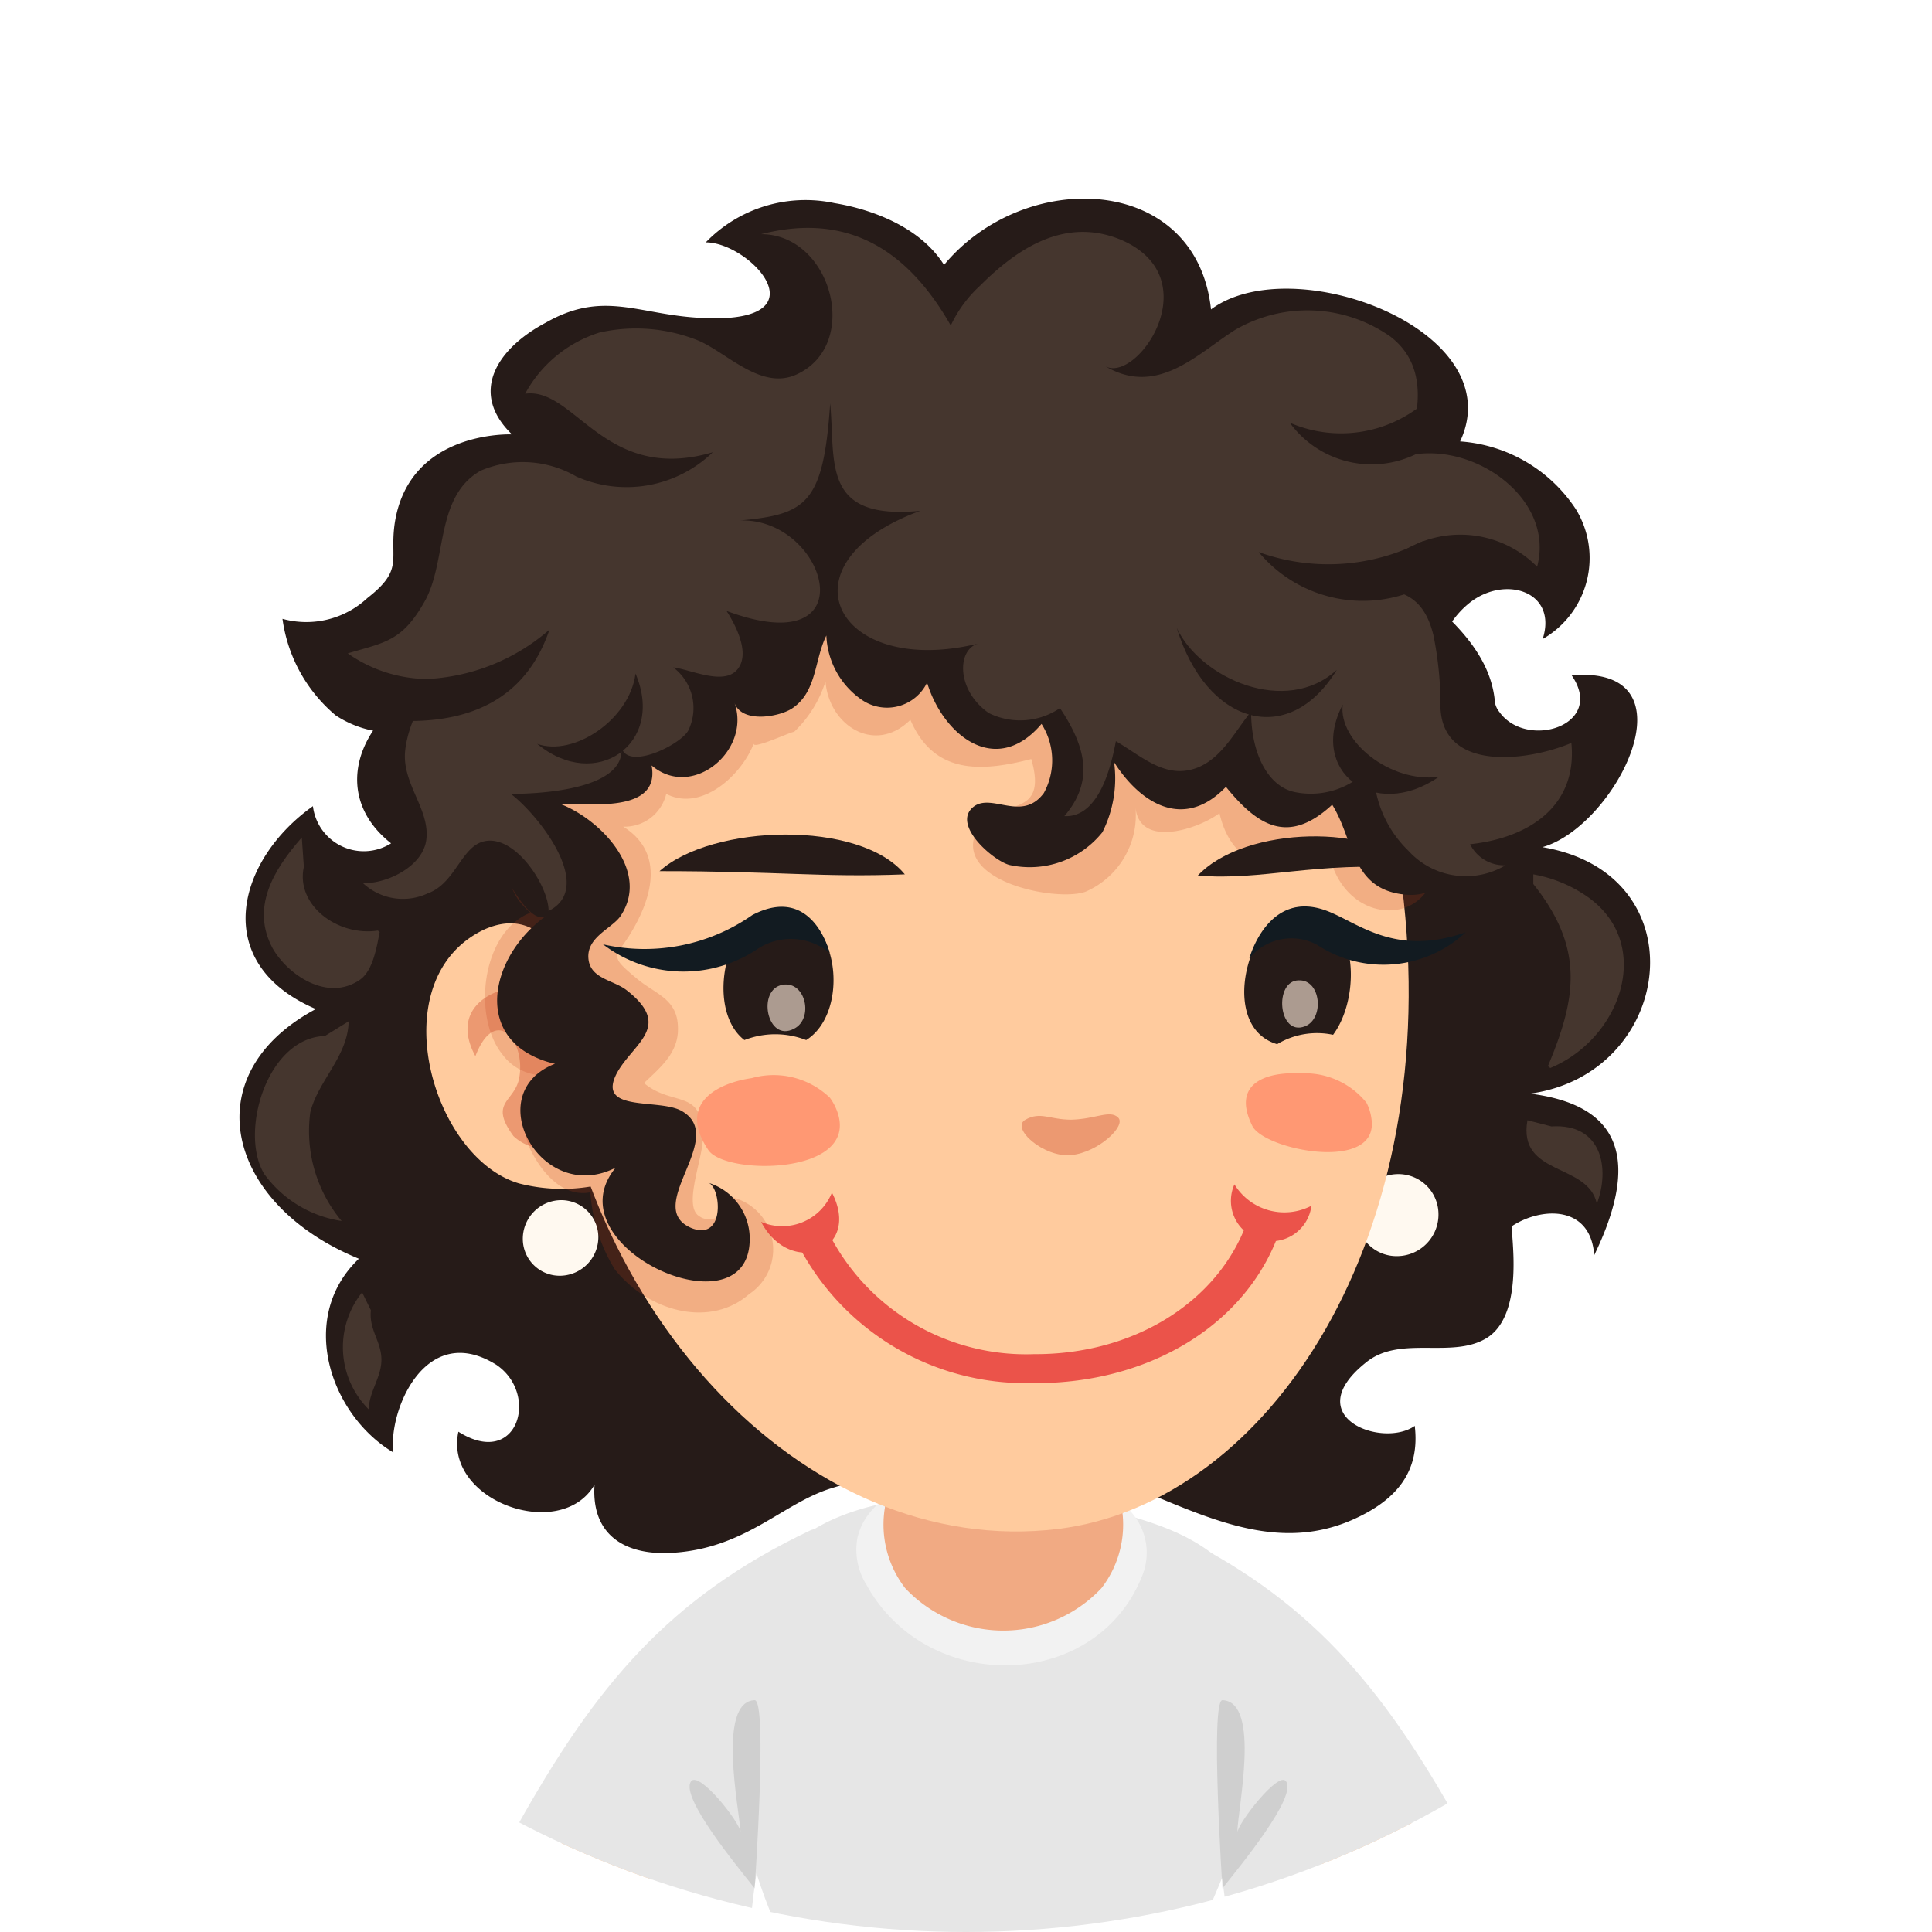 <svg xmlns="http://www.w3.org/2000/svg" xmlns:xlink="http://www.w3.org/1999/xlink" viewBox="0 0 66 66"><defs><style>.cls-1{fill:none;}.cls-2{clip-path:url(#clip-path);}.cls-3{fill:#fff;}.cls-4{fill:#e6e6e6;}.cls-5{fill:#f2f2f2;}.cls-6{fill:#f1aa83;}.cls-7{fill:#ffcb9e;}.cls-8{opacity:0.1;}.cls-9{fill:#261b18;}.cls-10{fill:#fff9f0;}.cls-11{fill:#d14f2e;opacity:0.4;}.cls-12{fill:#bf3c1b;opacity:0.2;}.cls-13{fill:#45362e;}.cls-14{fill:#ff9873;}.cls-15{fill:#e6d2c3;opacity:0.7;}.cls-16{fill:#121b21;}.cls-17{opacity:0.8;}.cls-18{fill:#e63535;}</style><clipPath id="clip-path" transform="translate(0)"><circle class="cls-1" cx="33" cy="33" r="33"/></clipPath></defs><g id="Layer_2" data-name="Layer 2"><g id="avatars"><g class="cls-2"><rect class="cls-3" width="66" height="66"/><path class="cls-4" d="M42.17,62.86c1-4.4,2.11-8.34-1.56-10.3-2.79-1.5-10.18-2.42-13.26,0C24,55.19,24.74,59.4,25.67,63.41A17.75,17.75,0,0,0,26.61,66H41C41.33,65,41.91,64,42.17,62.86Z" transform="translate(0)"/><path class="cls-5" d="M29.29,52.54a2.26,2.26,0,0,0,.31,1.6c2.08,3.77,7.8,3.64,9.39-.24a2.08,2.08,0,0,0-.07-1.85C37.51,49.44,30,49.43,29.29,52.54Z" transform="translate(0)"/><path class="cls-6" d="M34.23,47.68a4,4,0,0,0-4,3.82,3.55,3.55,0,0,0,.69,2.75,4.6,4.6,0,0,0,6.71,0,3.55,3.55,0,0,0,.69-2.75A4,4,0,0,0,34.23,47.68Z" transform="translate(0)"/><path class="cls-7" d="M24.54,59.83A1.67,1.67,0,0,0,22,57.71c-2.31,2.79-3.34,5.64-3.06,8.29h3.36C21.92,64.18,22.7,62.06,24.54,59.83Z" transform="translate(0)"/><path class="cls-4" d="M27.68,52.28c-4.82,2.29-7.32,5.29-10,10.08,1.25,1.31,6.05,3.23,8,2.9C26.21,60.07,29.07,51.62,27.68,52.28Z" transform="translate(0)"/><g class="cls-8"><path d="M25.3,62.6c0-.32-1.41-2.11-1.69-1.75-.4.52,1.57,2.9,2.17,3.66,0,0,.45-6.44,0-6.43C24.48,58.13,25.26,61.85,25.3,62.6Z" transform="translate(0)"/></g><path class="cls-7" d="M45.6,57.71A1.67,1.67,0,0,0,43,59.83c1.84,2.23,2.62,4.35,2.27,6.17h3.36C48.94,63.35,47.91,60.5,45.6,57.71Z" transform="translate(0)"/><path class="cls-4" d="M39.89,52.28c-1.39-.66,1.47,7.79,2,13,2,.33,6.79-1.59,8-2.9C47.21,57.57,44.71,54.57,39.89,52.28Z" transform="translate(0)"/><g class="cls-8"><path d="M42.27,62.6c0-.75.82-4.47-.51-4.52-.42,0,0,6.43,0,6.43.6-.76,2.57-3.14,2.17-3.66C43.68,60.49,42.29,62.28,42.27,62.6Z" transform="translate(0)"/></g><path class="cls-9" d="M52.69,28.94c2.51-.7,5.31-6.23,1-5.87,1.18,1.72-1.55,2.55-2.47,1.25a.71.71,0,0,1-.15-.32c-.17-2.16-2.41-3.63-4.13-4.94A23.13,23.13,0,0,0,38,14.89c-5.59-1.22-12.25-.83-16.63,2.91-1.77,1.5-3.29,4.62-5.76,5.24-3,.75-4.67,3.86-2.25,5.77a1.75,1.75,0,0,1-2.67-1.27c-2.6,1.84-3.54,5.37.1,6.93C6.61,36.7,7.71,41.14,12.26,43c-2.1,2-1,5.32,1.18,6.62-.19-1.39,1.08-4.51,3.51-3,1.49,1,.74,3.57-1.29,2.29-.51,2.37,3.5,3.79,4.65,1.81-.12,1.77,1.11,2.45,2.75,2.32,2.43-.18,3.67-1.67,5.31-2.19a22.89,22.89,0,0,1,6.26-1c4-.11,7.58,3.84,11.59,2.06,1.55-.69,2.29-1.69,2.11-3.2-1.1.78-4-.31-1.66-2.17,1.16-.94,2.91-.11,4.1-.82,1.39-.83.79-3.78.89-3.84,1-.65,2.68-.72,2.8,1,2-4.13,0-5.24-2.19-5.52C57.2,36.68,58.09,29.85,52.69,28.94Z" transform="translate(0)"/><path class="cls-10" d="M47.71,40.11a1.42,1.42,0,0,0-1.36,1.45,1.36,1.36,0,0,0,1.42,1.35,1.42,1.42,0,0,0,1.37-1.46A1.37,1.37,0,0,0,47.71,40.11Z" transform="translate(0)"/><path class="cls-7" d="M32.59,14.5c-8.22.84-14.53,7.92-13.9,19s8.77,19.79,17.46,18.73c7.21-.89,13.25-10,11.74-22C46.55,19.31,40.8,13.65,32.59,14.5Z" transform="translate(0)"/><path class="cls-7" d="M16.55,31.75c-3.56,1.68-1.82,7.81,1.19,8.68a5.93,5.93,0,0,0,2.93,0l0-.11c.4-.88-.56-5-.82-5.83C19.24,32.37,18.26,31,16.55,31.75Z" transform="translate(0)"/><path class="cls-11" d="M18.62,33.88c-1-.51-3.46.2-2.38,2.2.68-1.77,1.72-.54,1.5.73-.15.85-1.06.82-.2,2a1.6,1.6,0,0,0,2,.15C21.16,38,19.79,34.49,18.62,33.88Z" transform="translate(0)"/><path class="cls-12" d="M29.58,18.84A23.78,23.78,0,0,0,23.33,21c-2.91,1.51-3.08,3.05-4.47,5.86-.7,1.42-2.42,2.86-.74,4.32-1.67.66-2,3.56-.95,4.85a1.74,1.74,0,0,0,1.11.68,2.85,2.85,0,0,0-.2,2.48c.43.91,1.17,1.72,2.09,1.54A5.69,5.69,0,0,0,21,43.36c1.18,1.48,3.28,2,4.59.85a1.83,1.83,0,0,0-.55-3.3c-.14.47-.69,1-1.19.61s.18-2,.16-2.67C24,37.16,23,37.83,22,37c.49-.48,1.18-1,1.16-1.87,0-1-.75-1.16-1.38-1.68-1.05-.87-.73-.71-.18-1.66.68-1.16,1.1-2.67-.31-3.55a1.46,1.46,0,0,0,1.47-1.12c1.21.63,2.6-.66,3-1.75C25.6,25.67,27,25,27.13,25a4.07,4.07,0,0,0,1.07-1.72c.12,1.51,1.69,2.51,2.9,1.31.8,1.86,2.39,1.79,4.13,1.34.62,2.15-1.21,1.28-1.82,2.36-1,1.8,2.69,2.54,3.68,2.17a2.85,2.85,0,0,0,1.7-2.87c.15,1.4,2.15.73,2.87.19.45,2,2.27,2.35,3.69,1,.29,3.24,4.52,3.14,3.63-.63C46.93,19.4,37.61,17.25,29.58,18.84Z" transform="translate(0)"/><path class="cls-9" d="M49.88,15.08c1.77-3.79-5.71-6.59-8.51-4.51-.5-4.64-6.36-4.85-9.12-1.52C31.2,7.38,28.87,7,28.51,6.94a4.74,4.74,0,0,0-4.4,1.34c1.56,0,4.24,2.94-.46,2.56-1.95-.16-3.12-.89-5,.18C17,11.89,16,13.4,17.49,14.84c0,0-3.49-.16-4,3-.2,1.29.33,1.6-.94,2.59a3.06,3.06,0,0,1-2.9.71,5.22,5.22,0,0,0,1.82,3.3,3.58,3.58,0,0,0,3.84.06c-.13.79,2.32,7.51,3.36,6.78-1.71,1.2-2.41,3.59-.71,4.66a3.17,3.17,0,0,0,1,.4c-2.59,1-.48,4.85,2.07,3.55-2.2,2.68,4.48,5.71,4.58,2.51a2,2,0,0,0-1.43-2c.44.09.63,2-.54,1.56-1.73-.7,1.24-3.08-.34-4-.77-.46-3,.08-2.2-1.35.58-1,1.87-1.56.31-2.78-.46-.36-1.26-.39-1.31-1.1s.77-1,1.08-1.41c1.06-1.53-.64-3.3-2-3.84.88-.06,3.39.34,3.08-1.33,1.4,1.19,3.41-.53,2.83-2.14.26.73,1.59.47,2,.17.82-.57.73-1.65,1.14-2.47a2.8,2.8,0,0,0,1.23,2.21,1.52,1.52,0,0,0,2.21-.6c.55,1.8,2.35,3.25,3.91,1.41a2.32,2.32,0,0,1,.08,2.36c-.74,1-1.76,0-2.39.46-.8.61.68,1.87,1.22,2a3.18,3.18,0,0,0,3.17-1.12,4.09,4.09,0,0,0,.4-2.39c.9,1.41,2.38,2.34,3.82.84,1.08,1.33,2.13,2,3.63.61.75,1.2.64,2.83,2.39,3.06,2,.27,1.89-2.08,1.51-3.43-.48-1.7-1.14-5,.81-6.54,1.21-.94,3-.37,2.48,1.25a3.19,3.19,0,0,0,1.13-4.44A5.16,5.16,0,0,0,49.88,15.08Z" transform="translate(0)"/><path class="cls-10" d="M19.12,41a1.32,1.32,0,0,0-1.26,1.34,1.26,1.26,0,0,0,1.32,1.24,1.32,1.32,0,0,0,1.26-1.34A1.27,1.27,0,0,0,19.12,41Z" transform="translate(0)"/><path class="cls-13" d="M28.31,13.74v0C28.32,13.67,28.31,13.67,28.31,13.74Z" transform="translate(0)"/><path class="cls-13" d="M49.21,24.21a12.15,12.15,0,0,0-.24-2.5c-.31-1.3-1.07-1.64-2.29-1.58a3.69,3.69,0,0,1,5.83-.77C53.14,17,50.25,15,48,15.59c.47-1.36.85-3.05-.5-4.09a4.92,4.92,0,0,0-5.29-.24c-1.26.78-2.66,2.33-4.47,1.24,1.08.65,3.61-3,.55-4.31-1.91-.79-3.54.3-4.81,1.57a4.34,4.34,0,0,0-1,1.36C31.09,8.68,29.09,7.21,26,8c2.38,0,3.41,3.7,1.28,4.76-1.23.63-2.4-.68-3.41-1.12a5.69,5.69,0,0,0-3.39-.28,4.38,4.38,0,0,0-2.54,2.09c1.7-.24,2.71,3.09,6.41,2a4.24,4.24,0,0,1-4.66.83,3.65,3.65,0,0,0-3.27-.2c-1.57.89-1.14,3.09-1.91,4.46s-1.35,1.4-2.63,1.78a4.79,4.79,0,0,0,3.81.76c-1.13.12-1.77,1.71-1.85,2.58-.11,1.13.87,2,.72,3.05-.13.89-1.33,1.48-2.16,1.46a2,2,0,0,0,2.21.35c.95-.34,1.14-1.6,1.93-1.78,1.07-.24,2.21,1.55,2.2,2.38,1.61-.8-.33-3.27-1.29-4,1.06,0,4-.16,3.77-1.65.13.9,2,0,2.29-.51A1.74,1.74,0,0,0,23,22.8c.6.07,1.72.63,2.19.07s-.1-1.58-.37-2c4.89,1.82,3.44-3.19.46-3.09,2.25-.21,2.85-.55,3.08-4v0c0-.07,0-.07,0,0v0c.19,2-.32,4,3.08,3.67-4.9,1.79-2.9,5.74,2,4.53-.75.18-.79,1.59.34,2.38a2.42,2.42,0,0,0,2.43-.17c.89,1.33,1.17,2.5.15,3.69,1.18.06,1.6-1.7,1.76-2.56.9.52,1.72,1.34,2.82.89.83-.35,1.27-1.26,1.8-1.9,0,1.47.6,2.57,1.5,2.75a2.72,2.72,0,0,0,2.69-1,3.9,3.9,0,0,0,1.18,3,2.65,2.65,0,0,0,3.32.5,1.3,1.3,0,0,1-1.21-.72c2.06-.22,3.67-1.34,3.46-3.46C52.21,26,49.33,26.38,49.21,24.21Z" transform="translate(0)"/><path class="cls-9" d="M40.2,21.45c1,3.29,3.81,4.14,5.47,1.43C43.93,24.48,41,23.17,40.2,21.45Z" transform="translate(0)"/><path class="cls-9" d="M18.35,25.41c2,1.66,4.39,0,3.36-2.4C21.51,24.59,19.59,25.86,18.35,25.41Z" transform="translate(0)"/><path class="cls-9" d="M45.87,24.07c-1.19,2.27,1.07,4,3.28,2.47C47.48,26.75,45.71,25.31,45.87,24.07Z" transform="translate(0)"/><path class="cls-9" d="M43,18.86A4.63,4.63,0,0,0,48.7,20l-.1-1.51A7,7,0,0,1,43,18.86Z" transform="translate(0)"/><path class="cls-9" d="M44.06,14.44a3.46,3.46,0,0,0,4.32,1.07l.23-1.71A4.4,4.4,0,0,1,44.06,14.44Z" transform="translate(0)"/><path class="cls-9" d="M13.47,23.16,14,24.63c2.41,0,4.05-1,4.77-3.12A6.88,6.88,0,0,1,13.47,23.16Z" transform="translate(0)"/><path class="cls-13" d="M10.38,29.61l-.07-1c-1,1.14-1.73,2.41-1,3.78.51.9,1.88,1.86,3,1.07.44-.32.57-1.15.66-1.62l-.06-.05C11.55,32,10.09,30.93,10.38,29.61Z" transform="translate(0)"/><path class="cls-13" d="M11.91,34.89l-.81.5c-2,.07-2.93,3.33-2.07,4.72a4,4,0,0,0,2.64,1.6A4.79,4.79,0,0,1,10.6,38C10.87,36.91,11.89,36.08,11.91,34.89Z" transform="translate(0)"/><path class="cls-13" d="M54.15,30.58a4.65,4.65,0,0,0-1.77-.71v.33c1.77,2.22,1.46,3.92.5,6.22,0,0,.09.08.09.06C55.41,35.46,56.54,32.17,54.15,30.58Z" transform="translate(0)"/><path class="cls-13" d="M53,38.48l-.82-.21c-.34,1.92,2.07,1.44,2.37,2.85C55,39.94,54.74,38.37,53,38.48Z" transform="translate(0)"/><path class="cls-13" d="M12.37,44.15a3,3,0,0,0,.23,4c0-.61.44-1.1.43-1.72s-.43-1-.36-1.67Z" transform="translate(0)"/><path class="cls-14" d="M46.68,37.67a2.7,2.7,0,0,0-2.27-1c-1-.06-2.39.25-1.63,1.79.4.83,4.36,1.62,4.07-.25A1.61,1.61,0,0,0,46.68,37.67Z" transform="translate(0)"/><path class="cls-14" d="M28.35,37.5a2.77,2.77,0,0,0-2.67-.67c-1.12.16-2.57.84-1.48,2.46.58.86,5.06.86,4.43-1.23A1.84,1.84,0,0,0,28.35,37.5Z" transform="translate(0)"/><path class="cls-9" d="M40.92,29.91c2.2.19,4-.49,7.33-.25C47,28.16,42.55,28.18,40.92,29.91Z" transform="translate(0)"/><path class="cls-11" d="M36.6,38.25c-.75,0-1.05-.29-1.57,0s.63,1.3,1.56,1.21,1.89-1,1.61-1.28S37.43,38.23,36.6,38.25Z" transform="translate(0)"/><path class="cls-9" d="M22.53,29.76c4.12,0,5.52.22,8.38.11C29.38,28,24.33,28.15,22.53,29.76Z" transform="translate(0)"/><path class="cls-9" d="M27.15,31.14c-2.18-.79-3.24,3.22-1.72,4.39a2.9,2.9,0,0,1,2.11,0C28.91,34.68,28.77,31.73,27.15,31.14Z" transform="translate(0)"/><path class="cls-15" d="M26.74,33.64c-.9.15-.54,2,.39,1.5C27.8,34.8,27.53,33.51,26.74,33.64Z" transform="translate(0)"/><path class="cls-9" d="M45.25,31.22c-2.19-1.37-4,3.75-1.62,4.45a2.64,2.64,0,0,1,1.91-.32C46.36,34.25,46.43,32,45.25,31.22Z" transform="translate(0)"/><path class="cls-15" d="M44.37,33.49c-.86,0-.71,1.93.21,1.57C45.25,34.8,45.13,33.46,44.37,33.49Z" transform="translate(0)"/><path class="cls-16" d="M45.31,31.11c-2-.74-2.63,1.63-2.63,1.63A1.85,1.85,0,0,1,45,32.28a4.12,4.12,0,0,0,5.07-.43C47.63,32.7,46.39,31.51,45.31,31.11Z" transform="translate(0)"/><path class="cls-16" d="M25.7,31.26a6.42,6.42,0,0,1-5.1,1,4.53,4.53,0,0,0,5.32.13,2.08,2.08,0,0,1,2.42.16S27.77,30.18,25.7,31.26Z" transform="translate(0)"/><g class="cls-17"><path class="cls-18" d="M26,41.74c1,1.91,3.45,1,2.42-1A1.83,1.83,0,0,1,26,41.74Z" transform="translate(0)"/><path class="cls-18" d="M42.17,40.46a1.38,1.38,0,1,0,2.63.73A2,2,0,0,1,42.17,40.46Z" transform="translate(0)"/><path class="cls-18" d="M43.31,41.49a.55.55,0,0,0-.72.29c-1,2.72-3.88,4.5-7.27,4.48a7.56,7.56,0,0,1-6.94-4,.65.65,0,0,0-.77-.3.46.46,0,0,0-.3.65,8.74,8.74,0,0,0,7.76,4.64h.31c3.9,0,7.2-2,8.32-5.15A.52.52,0,0,0,43.31,41.49Z" transform="translate(0)"/></g></g></g></g></svg>
